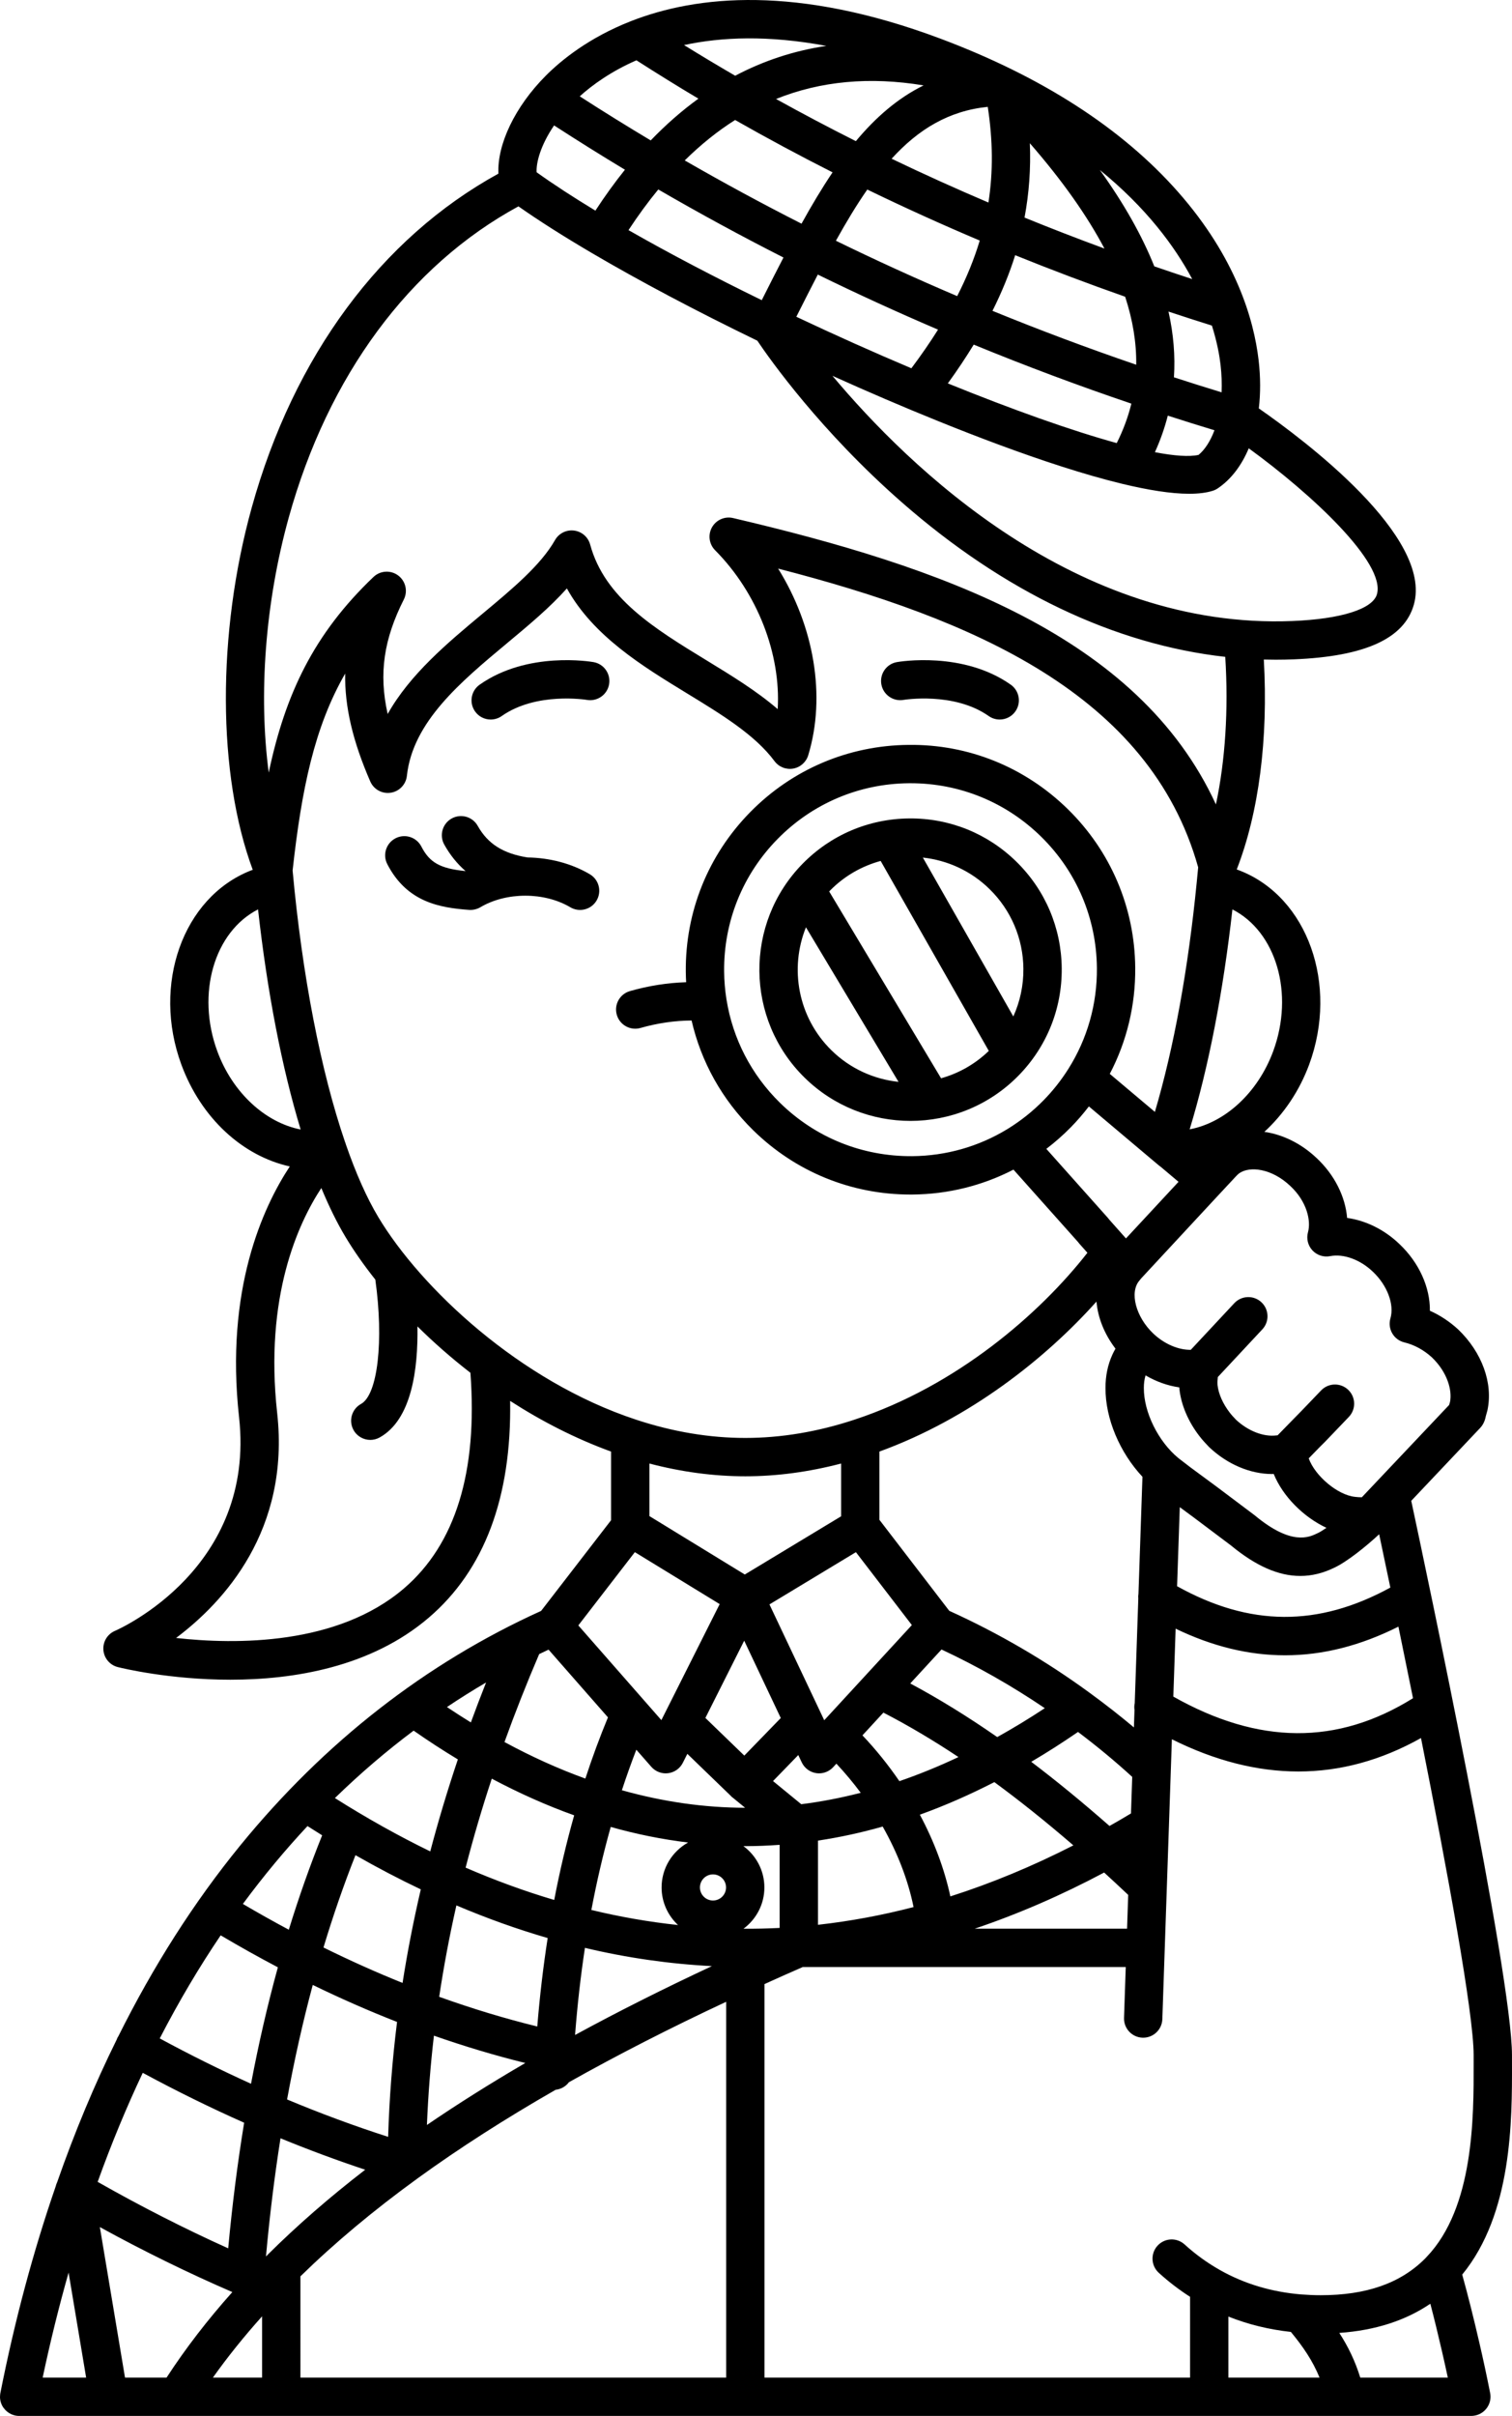 <?xml version="1.0" encoding="iso-8859-1"?>
<!-- Generator: Adobe Illustrator 23.1.0, SVG Export Plug-In . SVG Version: 6.00 Build 0)  -->
<svg version="1.1" id="line-Black" xmlns="http://www.w3.org/2000/svg" xmlns:xlink="http://www.w3.org/1999/xlink" x="0px" y="0px"
	 viewBox="0 0 315.505 503.913" style="enable-background:new 0 0 315.505 503.913;" xml:space="preserve">
<g>
	<path d="M123.851,138.103c-0.557-0.097-13.78-2.327-23.762,4.705c-1.806,1.272-2.239,3.768-0.966,5.574
		c0.779,1.106,2.017,1.697,3.273,1.697c0.796,0,1.6-0.237,2.3-0.73c7.199-5.072,17.595-3.394,17.775-3.364
		c2.167,0.376,4.242-1.074,4.625-3.247C127.479,140.561,126.027,138.487,123.851,138.103z"/>
	<path d="M188.527,145.984c0.104-0.017,10.551-1.726,17.776,3.364c0.7,0.493,1.504,0.73,2.3,0.73c1.257,0,2.495-0.591,3.273-1.697
		c1.272-1.806,0.84-4.301-0.966-5.574c-9.98-7.032-23.205-4.802-23.762-4.705c-2.171,0.383-3.618,2.45-3.241,4.622
		S186.354,146.356,188.527,145.984z"/>
	<path d="M308.688,488.625c-1.197-5.197-2.371-9.862-3.573-14.194c10.451-12.733,10.412-32.203,10.387-44.12l-0.002-1.669
		c0-16.589-17.878-100.916-21.019-115.604l14.395-15.215c0.226-0.239,0.421-0.504,0.582-0.791c0.28-0.499,0.472-1.045,0.583-1.662
		c0.102-0.342,0.204-0.693,0.306-1.089c0.014-0.056,0.027-0.111,0.039-0.167c1.186-5.612-1.13-12.032-6.105-16.814
		c-1.786-1.643-3.788-2.963-5.908-3.908c0.049-4.864-2.242-10.018-6.355-13.909c-3.127-3.01-7.033-4.915-10.919-5.449
		c-0.373-4.454-2.634-9.011-6.381-12.503c-3.236-3.062-7.106-4.914-10.888-5.452c4.008-3.675,7.294-8.477,9.356-14.056
		c6.144-16.7-0.334-34.833-14.384-40.397c-0.244-0.101-0.49-0.189-0.736-0.279c4.619-11.865,6.59-27.233,5.651-43.778
		c0.834,0.022,1.667,0.033,2.501,0.033c1.256,0,2.517-0.025,3.771-0.076c14.853-0.602,23.042-4.335,25.037-11.415
		c3.997-14.185-22.853-34.326-32.351-40.927c0.367-3.137,0.369-6.524-0.046-10.073c-0.986-8.437-4.711-21.382-16.861-35.138
		C234.069,26.731,217.393,15.989,196.2,8.046c-29.908-11.208-50.813-8.998-64.493-3.654c-0.036,0.014-0.072,0.026-0.107,0.042
		c-8.691,3.415-14.459,8.087-17.729,11.373c-6.457,6.488-10.146,14.348-9.869,20.411c-24.493,13.451-42.711,38.052-51.476,69.656
		c-7.286,26.272-7.168,55.681,0.215,75.55c-0.167,0.061-0.337,0.119-0.5,0.184c-14.077,5.604-20.54,23.735-14.406,40.418
		c4.126,11.222,12.83,19.107,22.634,21.268c-5.636,8.549-13.524,25.726-10.583,52.323c3.471,31.382-24.712,44.03-25.905,44.549
		c-1.576,0.678-2.544,2.285-2.407,3.994c0.137,1.71,1.349,3.142,3.012,3.56c0.82,0.206,10.761,2.631,23.484,2.631
		c13.165,0,29.308-2.598,41.399-12.938c11.615-9.934,17.303-25.125,16.978-45.214c6.508,4.201,13.585,7.848,21.064,10.569v14.316
		l-14.6,18.917c-24.048,10.896-45.172,27.346-62.787,48.932c-9.659,11.836-18.135,25.146-25.439,39.81
		c-0.033,0.054-0.076,0.098-0.107,0.153c-0.089,0.16-0.148,0.327-0.213,0.493c-4.635,9.377-8.786,19.312-12.444,29.792
		c-0.133,0.274-0.235,0.561-0.303,0.859c-4.66,13.491-8.524,27.857-11.542,43.096c-0.044,0.222-0.057,0.443-0.063,0.662
		C0.01,499.836,0,499.873,0,499.912c0,0.001,0,0.002,0,0.003c0,0.811,0.246,1.584,0.682,2.231c0.022,0.032,0.051,0.059,0.074,0.09
		c0.408,0.57,0.962,1.034,1.625,1.328c0.022,0.01,0.04,0.024,0.062,0.034c0.046,0.019,0.097,0.027,0.144,0.045
		c0.202,0.077,0.407,0.147,0.623,0.19c0.004,0.001,0.007,0.003,0.011,0.003c0.262,0.052,0.523,0.077,0.781,0.077
		c0.004,0,0.007-0.001,0.011-0.001h18.673c0.002,0,0.004,0,0.005,0c0.002,0,0.004,0,0.006,0h14.219c0.002,0,0.005,0,0.007,0
		c0.003,0,0.005,0,0.008,0h243.821c0.004,0,0.008,0.001,0.011,0.001c0.003,0,0.006-0.001,0.009-0.001h26.201
		c0.281,0,0.554-0.03,0.818-0.085c0.003-0.001,0.006,0,0.009-0.001c2.167-0.43,3.575-2.535,3.145-4.702
		C310.242,495.578,309.482,492.043,308.688,488.625z M283.843,495.912c-1.079-3.501-2.557-6.507-4.374-9.318
		c7.446-0.517,13.802-2.558,18.996-6.086c0.808,3.094,1.612,6.376,2.428,9.92c0.418,1.801,0.824,3.636,1.219,5.484H283.843z
		 M269.362,486.387c2.552,3.083,4.562,6.036,5.983,9.525h-19.017v-12.724C260.415,484.818,264.765,485.886,269.362,486.387z
		 M307.502,430.329c0.024,11.293,0.058,30.101-9.801,40.408c-0.037,0.042-0.08,0.079-0.115,0.122
		c-0.075,0.077-0.146,0.159-0.222,0.236c-5.128,5.139-12.253,7.637-21.783,7.637c-1.289,0-2.555-0.053-3.802-0.149
		c-0.088-0.009-0.174-0.013-0.262-0.016c-6.19-0.51-11.845-2.209-16.922-5.066c-0.072-0.05-0.152-0.087-0.227-0.132
		c-2.543-1.453-4.943-3.191-7.185-5.23c-1.635-1.486-4.165-1.367-5.651,0.269c-1.486,1.634-1.366,4.164,0.268,5.65
		c2.069,1.882,4.25,3.544,6.528,5.009v16.845h-88.8v-82.079c2.683-1.226,5.38-2.417,7.974-3.55h67.405l-0.361,10.6
		c-0.075,2.208,1.653,4.059,3.861,4.134c0.046,0.002,0.093,0.002,0.139,0.002c2.146,0,3.921-1.703,3.995-3.864l1.99-58.386
		c8.975,4.48,17.785,6.724,26.387,6.724c8.76,0,17.306-2.331,25.595-6.978c5.434,27.344,10.987,57.422,10.987,66.127
		L307.502,430.329z M26.084,495.912l-5.248-31.391c9.205,5.052,18.46,9.585,27.646,13.556c-5.214,5.838-9.751,11.739-13.723,17.834
		H26.084z M14.312,474.014l3.661,21.898h-9.07C10.524,488.264,12.335,480.971,14.312,474.014z M29.788,432.347
		c7.012,3.789,14.073,7.261,21.157,10.408c-1.387,8.461-2.496,17.2-3.328,26.198c-9.063-4.078-18.182-8.722-27.238-13.862
		C23.288,446.995,26.44,439.427,29.788,432.347z M46.046,403.67c3.971,2.346,7.95,4.574,11.937,6.669
		c-2.146,7.799-4.016,15.899-5.602,24.289c-6.374-2.885-12.73-6.036-19.047-9.457C37.352,417.385,41.609,410.23,46.046,403.67z
		 M64.164,380.878c1.019,0.654,2.039,1.296,3.06,1.929c-2.541,6.308-4.862,12.874-6.958,19.69c-3.199-1.707-6.395-3.501-9.585-5.376
		C55.054,391.197,59.568,385.797,64.164,380.878z M86.31,360.974c3.07,2.142,6.147,4.143,9.231,6.001
		c-2.165,6.428-4.081,12.82-5.762,19.187c-6.633-3.227-13.273-6.941-19.895-11.125C75.313,369.751,80.819,365.084,86.31,360.974z
		 M114.468,344.078l12.392,14.128c-1.71,4.132-3.282,8.389-4.715,12.768c-5.627-2.035-11.255-4.578-16.874-7.625
		c2.187-6.071,4.601-12.182,7.236-18.338C113.163,344.694,113.817,344.383,114.468,344.078z M135.51,305.261
		c6.709,1.758,13.415,2.661,20,2.661c6.586,0,13.293-0.904,20-2.661v11.009l-20.095,12.139l-19.905-12.186V305.261z M78.94,253.866
		c-2.415-4.028-4.689-9.16-6.773-15.174c-0.025-0.088-0.044-0.178-0.074-0.263c-0.026-0.074-0.059-0.144-0.09-0.217
		c-5.031-14.703-8.927-34.589-10.945-56.649c1.875-16.966,4.541-29.915,10.97-41.07c-0.125,6.951,1.618,14.194,5.232,22.496
		c0.724,1.664,2.475,2.634,4.271,2.357c1.793-0.274,3.178-1.721,3.373-3.525c1.215-11.26,11.213-19.591,20.882-27.647
		c4.577-3.814,8.984-7.486,12.504-11.445c5.513,9.958,15.77,16.218,25.013,21.86c7.332,4.476,14.257,8.703,18.308,14.163
		c0.9,1.213,2.409,1.816,3.896,1.557c1.489-0.258,2.705-1.333,3.144-2.778c3.75-12.348,1.209-26.901-6.278-38.934
		c40.61,10.467,77.522,26.228,87.645,62.303c-0.096,1.013-0.192,2.009-0.287,2.997c-0.002,0.021-0.004,0.042-0.006,0.063
		c-1.783,18.164-4.783,34.592-8.737,47.956l-9.413-7.929c3.54-6.754,5.383-14.318,5.311-22.159
		c-0.115-12.525-5.101-24.256-14.039-33.031s-20.738-13.586-33.284-13.429c-12.525,0.115-24.256,5.101-33.031,14.039
		c-8.775,8.938-13.544,20.758-13.429,33.284c0.007,0.729,0.034,1.454,0.073,2.177c-3.875,0.119-7.811,0.736-11.72,1.848
		c-2.125,0.604-3.358,2.816-2.754,4.941c0.5,1.759,2.103,2.907,3.846,2.907c0.362,0,0.73-0.049,1.096-0.153
		c3.579-1.017,7.166-1.536,10.667-1.559c1.982,8.623,6.366,16.522,12.832,22.871c8.833,8.672,20.479,13.431,32.841,13.431
		c0.147,0,0.295,0,0.443-0.002c7.451-0.069,14.615-1.873,21.049-5.196l13.443,15.068c0.087,0.125,0.182,0.244,0.284,0.358
		l1.703,1.916c-9.911,12.693-27.28,27.803-48.648,34.826c-7.642,2.521-15.295,3.799-22.747,3.799c-7.452,0-15.105-1.278-22.751-3.8
		C108.398,288.116,87.784,268.605,78.94,253.866z M250.264,299.519c0.627,0.829,1.325,1.561,1.94,2.207
		c0.048,0.051,0.097,0.1,0.148,0.148c3.768,3.564,8.554,5.576,13.111,5.576c0.107,0,0.212-0.016,0.319-0.018
		c1.891,4.679,6.236,9.018,11.005,11.24c-0.736,0.509-1.358,0.894-1.769,1.079c-0.034,0.016-0.068,0.032-0.102,0.048
		c-1.758,0.854-5.416,2.631-13.03-3.679c-0.049-0.04-0.099-0.08-0.149-0.118l-7.931-5.96l-5.377-3.964l-2.522-1.937
		c-4.212-3.459-7.247-9.584-7.224-14.632c-0.006-0.948,0.116-1.825,0.353-2.635c2.233,1.309,4.642,2.165,7.039,2.503
		c0.003,0.043,0.006,0.086,0.009,0.13c0.001,0.017,0.007,0.033,0.009,0.05c0.002,0.018-0.002,0.035,0,0.053
		C246.423,292.943,247.912,296.472,250.264,299.519z M294.849,354.208c-15.781,9.83-32.189,9.722-50.015-0.333l0.483-14.169
		c7.662,3.697,15.249,5.552,22.831,5.552c7.866,0,15.727-1.997,23.657-5.977C292.763,343.929,293.792,348.965,294.849,354.208z
		 M55.866,470.277c-0.002,0.002-0.004,0.004-0.006,0.006c0,0-0.001,0.001-0.001,0.001c-0.123,0.122-0.238,0.245-0.36,0.367
		c0.762-8.462,1.775-16.682,3.034-24.652c5.887,2.416,11.782,4.603,17.672,6.557C68.703,458.344,61.931,464.242,55.866,470.277z
		 M87.806,394.083c-1.522,6.522-2.788,13.023-3.805,19.512c-5.503-2.209-11.005-4.681-16.5-7.391
		c2.011-6.666,4.233-13.092,6.675-19.255C78.716,389.541,83.261,391.92,87.806,394.083z M228.8,271.48
		c0.278,3.317,1.623,6.76,3.965,9.821c-0.24,0.414-0.462,0.835-0.654,1.265c-0.963,2.112-1.444,4.465-1.429,6.95
		c-0.03,6.4,2.984,13.465,7.71,18.51l-0.831,24.39c-0.06,0.35-0.069,0.701-0.036,1.049l-0.742,21.757
		c-0.106,0.481-0.12,0.966-0.049,1.443l-0.124,3.636c-2.907-2.437-5.958-4.826-9.219-7.207c-9.158-6.699-19.017-12.446-29.31-17.11
		l-14.572-18.979v-14.241C202.435,295.881,218.249,283.275,228.8,271.48z M148.778,390.958c1.502,0,2.724,1.222,2.724,2.723
		c0,1.502-1.222,2.724-2.724,2.724c-1.501,0-2.723-1.222-2.723-2.724C146.055,392.179,147.276,390.958,148.778,390.958z
		 M184.189,380.982c3.099,5.474,5.309,11.19,6.44,16.791c-6.596,1.718-13.276,2.952-19.94,3.698V383.91
		C175.184,383.235,179.685,382.258,184.189,380.982z M191.944,378.504c5.185-1.864,10.368-4.139,15.543-6.792
		c5.322,3.902,10.767,8.257,16.492,13.192c-8.492,4.339-17.091,7.909-25.671,10.642C197.074,389.838,194.92,384.061,191.944,378.504
		z M196.464,344.048c7.473,3.494,14.691,7.595,21.548,12.241c-3.305,2.185-6.612,4.187-9.92,6.029
		c-6.16-4.283-12.239-8.028-18.152-11.187L196.464,344.048z M184.336,357.215c5.09,2.624,10.333,5.729,15.663,9.269
		c-4.112,1.942-8.223,3.619-12.328,5.027c-2.29-3.344-4.863-6.554-7.706-9.551L184.336,357.215z M215.189,367.475
		c3.258-1.919,6.512-3.999,9.759-6.229c4.065,3.067,7.793,6.159,11.31,9.377l-0.26,7.621c-1.363,0.828-2.824,1.68-4.482,2.613
		C225.853,375.888,220.458,371.465,215.189,367.475z M178.601,323.749l11.676,15.208l-18.285,19.851l-11.431-24.162L178.601,323.749
		z M167.298,367.593c0.569,1.203,1.698,2.043,3.013,2.244c0.201,0.03,0.402,0.045,0.603,0.045c1.108,0,2.178-0.461,2.941-1.29
		l0.672-0.729c1.818,1.943,3.516,3.973,5.077,6.075c-4.144,1.069-8.281,1.865-12.406,2.383l-5.894-4.828l5.27-5.427L167.298,367.593
		z M155.652,385.065c2.342,0,4.688-0.108,7.036-0.273v17.332c-2.513,0.126-5.029,0.184-7.547,0.169
		c2.639-1.955,4.361-5.082,4.361-8.612c0-3.538-1.73-6.673-4.381-8.627c0.15,0.001,0.301,0.01,0.452,0.011
		C155.6,385.065,155.624,385.065,155.652,385.065z M141.484,401.52c-6.044-0.645-12.081-1.692-18.086-3.144
		c1.124-5.959,2.474-11.731,4.04-17.315c5.379,1.516,10.761,2.598,16.139,3.25c-3.29,1.833-5.523,5.344-5.523,9.371
		C138.055,396.776,139.38,399.56,141.484,401.52z M115.648,396.291c-6.135-1.816-12.305-4.067-18.489-6.742
		c1.593-6.157,3.401-12.338,5.46-18.556c5.716,3.032,11.449,5.59,17.191,7.645C118.202,384.339,116.809,390.222,115.648,396.291z
		 M114.282,404.234c-0.932,5.99-1.657,12.141-2.17,18.448c-6.807-1.665-13.635-3.74-20.467-6.193
		c0.952-6.339,2.142-12.69,3.59-19.063C101.6,400.124,107.956,402.403,114.282,404.234z M82.851,421.733
		c-0.996,7.99-1.616,15.972-1.859,23.966c-7.024-2.257-14.062-4.86-21.089-7.797c1.512-8.254,3.298-16.223,5.359-23.887
		C71.117,416.861,76.982,419.435,82.851,421.733z M90.547,424.596c6.362,2.229,12.721,4.13,19.069,5.702
		c-7.304,4.256-14.138,8.56-20.531,12.923C89.341,437.013,89.819,430.807,90.547,424.596z M120.039,424.43
		c-0.013-0.003-0.026-0.005-0.039-0.008c0.479-6.206,1.162-12.258,2.056-18.141c8.783,2.09,17.636,3.353,26.491,3.809
		C138.41,414.823,128.912,419.598,120.039,424.43z M230.4,390.57c1.689,1.538,3.367,3.11,5.02,4.666l-0.24,7.046h-31.792
		C212.444,399.228,221.493,395.305,230.4,390.57z M245.619,330.852l0.562-16.491l2.847,2.099l7.828,5.883
		c5.169,4.266,9.897,6.368,14.471,6.367c2.375,0,4.709-0.567,7.04-1.693c2.709-1.244,6.806-4.566,9.418-7.004
		c0.632,2.989,1.427,6.767,2.334,11.12C275.037,339.375,260.779,339.282,245.619,330.852z M235.684,257.521l-0.733,0.787
		l-3.487-3.923c-0.089-0.126-0.186-0.249-0.29-0.366l-12.839-14.391c1.797-1.369,3.51-2.874,5.122-4.516
		c1.352-1.377,2.597-2.831,3.756-4.337l13.216,11.141l1.435,1.202c0.12,0.104,0.247,0.199,0.379,0.286l3.675,3.1L235.684,257.521z
		 M210.106,235.564c-5.901,3.577-12.673,5.522-19.754,5.588c-10.412,0.072-20.192-3.86-27.605-11.139
		c-5.992-5.882-9.839-13.367-11.146-21.506c-0.006-0.05-0.018-0.098-0.026-0.148c-0.295-1.883-0.454-3.802-0.472-5.743
		c-0.095-10.388,3.86-20.192,11.139-27.605c7.278-7.413,17.007-11.548,27.396-11.644c0.123-0.001,0.245-0.001,0.367-0.001
		c10.251,0,19.913,3.948,27.238,11.14c7.413,7.278,11.548,17.007,11.644,27.396c0.069,7.548-2.01,14.782-5.938,21.02
		c-0.013,0.023-0.029,0.044-0.042,0.067c-1.469,2.323-3.188,4.511-5.159,6.518c-2.224,2.265-4.679,4.22-7.309,5.852
		C210.325,235.42,210.216,235.491,210.106,235.564z M155.291,342.213l7.631,16.131l-7.608,7.835l-8.124-7.852L155.291,342.213z
		 M138.914,369.883c0.168,0,0.338-0.011,0.507-0.032c1.32-0.168,2.469-0.982,3.067-2.171l0.938-1.865l9.054,8.75
		c0.044,0.047,0.077,0.102,0.124,0.147c0.091,0.089,0.195,0.154,0.292,0.232l2.586,2.118c-8.535-0.016-17.118-1.247-25.715-3.656
		c0.942-2.874,1.946-5.693,3.012-8.454l3.129,3.567C136.671,369.392,137.771,369.883,138.914,369.883z M98.254,359.262
		c-1.665-1.029-3.33-2.091-4.992-3.208c2.74-1.835,5.465-3.539,8.165-5.122C100.325,353.717,99.265,356.494,98.254,359.262z
		 M54.688,483.136v12.776H44.427C47.499,491.591,50.907,487.351,54.688,483.136z M62.688,474.793
		c7.107-6.943,15.198-13.714,24.34-20.35c0.076-0.049,0.145-0.105,0.217-0.159c8.621-6.244,18.176-12.368,28.705-18.405
		c1.122-0.124,2.113-0.701,2.761-1.568c10.056-5.66,20.981-11.246,32.816-16.783v78.384h-88.84V474.793z M272.936,257.006
		c-0.372,1.337-0.024,2.771,0.918,3.79s2.345,1.478,3.707,1.208c2.793-0.548,6.289,0.726,8.933,3.27
		c2.99,2.829,4.488,6.82,3.643,9.706c-0.309,1.052-0.171,2.184,0.378,3.132c0.55,0.948,1.465,1.629,2.531,1.884
		c2.073,0.495,4.084,1.6,5.754,3.134c3.254,3.129,4.237,6.885,3.774,9.256c-0.061,0.23-0.123,0.443-0.186,0.657l-18.219,19.256
		c-0.458-0.001-0.966-0.026-1.288-0.073c-0.052-0.007-0.104-0.014-0.156-0.019c-3.617-0.376-8.35-4.39-9.637-8.028l2.365-2.422
		l1.003-0.997c0.029-0.029,0.057-0.058,0.085-0.087l4.909-5.125c1.53-1.594,1.478-4.126-0.116-5.656
		c-1.593-1.529-4.125-1.478-5.656,0.116l-4.218,4.395l-1.681,1.714c-0.007,0.007-0.011,0.015-0.018,0.022
		c-0.007,0.007-0.016,0.012-0.024,0.02l-3.138,3.213c-0.041,0.005-0.083,0.009-0.126,0.012c-0.06,0.004-0.119,0.01-0.179,0.018
		c-2.659,0.322-5.865-0.93-8.374-3.271c-0.487-0.511-0.944-0.997-1.302-1.47c-1.454-1.884-2.359-3.934-2.558-5.78
		c-0.038-0.557-0.007-1.111,0.059-1.66l9.289-9.948c0.72-0.771,1.076-1.751,1.076-2.729c0-1.07-0.426-2.137-1.27-2.925
		c-1.615-1.507-4.146-1.42-5.654,0.194l-9.082,9.727c-2.557,0.051-5.509-1.198-7.811-3.376c-3.687-3.488-5.032-8.675-2.879-11.102
		c0.057-0.065,0.107-0.135,0.16-0.203c0.07-0.082,0.144-0.161,0.207-0.248l15.769-16.988l4.053-4.347
		c0.213-0.225,0.463-0.451,0.595-0.549c2.216-1.568,6.804-1.017,10.667,2.638C272.72,250.607,273.596,254.635,272.936,257.006z
		 M265.678,219.256c-3.207,8.676-10.048,14.907-17.435,16.299c3.932-12.888,6.982-28.556,8.922-45.87
		C266.284,194.33,270.116,207.192,265.678,219.256z M287.324,123.942c-0.87,3.088-7.472,5.178-17.66,5.591
		c-45.083,1.821-79.966-32.044-95.962-51.146c3.671,1.656,7.375,3.287,11.093,4.88c13.429,5.753,33.588,13.817,49.188,17.601
		c0.07,0.02,0.14,0.036,0.21,0.052c5.35,1.288,10.158,2.07,13.958,2.07c1.923,0,3.591-0.2,4.939-0.634
		c0.356-0.114,0.694-0.278,1.004-0.486c2.788-1.872,4.972-4.763,6.478-8.36C273.729,103.07,289.158,117.43,287.324,123.942z
		 M111.977,35.933c-0.124-1.975,0.809-5.62,3.644-9.772c4.873,3.155,9.798,6.241,14.785,9.238c-2.124,2.648-4.18,5.491-6.167,8.534
		C119.685,41.173,115.548,38.486,111.977,35.933z M132.801,12.579c4.25,2.726,8.558,5.397,12.934,7.999
		c-3.454,2.502-6.772,5.403-9.953,8.708c-4.995-2.983-9.93-6.05-14.81-9.193C123.589,17.734,127.465,14.909,132.801,12.579z
		 M250.094,94.885c-1.961,0.429-5.082,0.202-9.101-0.568c1.138-2.503,2.028-5.044,2.689-7.623c3.232,1.044,6.477,2.06,9.737,3.048
		C252.534,92.104,251.353,93.857,250.094,94.885z M197.78,79.968c1.98-2.728,3.775-5.42,5.403-8.089
		c10.786,4.428,21.753,8.537,32.894,12.309c-0.678,2.798-1.702,5.539-3.049,8.231C223.454,89.786,211.111,85.382,197.78,79.968z
		 M206.252,42.245c-6.844-2.917-13.583-5.958-20.2-9.138c5.578-6.128,11.921-9.997,20.061-10.821
		C207.182,29.261,207.256,35.825,206.252,42.245z M204.441,50.174c-1.157,3.852-2.72,7.696-4.71,11.589
		c-8.558-3.644-16.998-7.491-25.305-11.55c2.159-3.886,4.315-7.47,6.551-10.679C188.647,43.255,196.471,46.803,204.441,50.174z
		 M195.738,68.756c-1.661,2.642-3.512,5.323-5.563,8.06c-7.901-3.341-16.018-6.971-24.008-10.744
		c1.533-3.041,3.02-5.982,4.482-8.801C178.889,61.302,187.256,65.127,195.738,68.756z M254.681,76.04c0.242,2.071,0.3,4,0.225,5.792
		c-3.33-1.015-6.645-2.06-9.946-3.134c0.292-4.454-0.084-9.021-1.136-13.711c3.004,0.998,6.023,1.974,9.061,2.925
		C253.971,71.358,254.462,74.163,254.681,76.04z M237.09,76.075c-10.146-3.469-20.146-7.218-29.992-11.24
		c1.943-3.881,3.525-7.738,4.737-11.606c7.525,3.046,15.179,5.932,22.949,8.665C236.388,66.797,237.153,71.515,237.09,76.075z
		 M213.785,45.383c0.951-5.077,1.326-10.217,1.107-15.511c6.733,7.738,11.907,15.037,15.568,21.971
		C224.834,49.774,219.276,47.62,213.785,45.383z M192.723,17.812c-5.381,2.654-9.969,6.642-14.133,11.628
		c-5.643-2.833-11.191-5.769-16.654-8.793C171.256,16.898,181.493,15.954,192.723,17.812z M173.731,35.948
		c-2.229,3.302-4.366,6.891-6.479,10.708c-8.259-4.191-16.382-8.595-24.37-13.195c3.35-3.304,6.85-6.119,10.51-8.432
		C160.039,28.809,166.818,32.451,173.731,35.948z M137.362,39.518c8.552,4.963,17.262,9.696,26.121,14.195
		c-1.493,2.877-2.995,5.851-4.53,8.897c-9.865-4.815-19.358-9.782-27.806-14.612C133.153,44.946,135.223,42.118,137.362,39.518z
		 M248.774,58.21c-2.649-0.866-5.286-1.75-7.908-2.653c-2.587-6.468-6.373-13.162-11.365-20.099
		C239.097,43.271,245.065,51.261,248.774,58.21z M172.424,9.573c-6.696,0.99-13.036,3.071-19.017,6.225
		c-3.595-2.093-7.158-4.219-10.669-6.397C150.559,7.707,160.366,7.316,172.424,9.573z M60.235,108.011
		c8.22-29.642,25.195-52.605,47.946-64.968c4.277,3.002,9.431,6.271,15.255,9.695c0.013,0.008,0.023,0.019,0.036,0.027
		c0.018,0.011,0.038,0.016,0.056,0.027c9.924,5.83,21.771,12.104,34.5,18.268c2.646,3.93,13.179,18.839,30.103,33.669
		c21.355,18.712,44.446,29.699,67.54,32.277c0.697,11.004,0,21.64-1.948,30.782c-16.229-35.275-57.706-49.65-100.757-59.735
		c-1.735-0.407-3.534,0.387-4.404,1.944c-0.87,1.558-0.603,3.504,0.655,4.77c8.889,8.947,13.747,21.725,13.06,33.139
		c-4.408-3.799-9.666-7.008-14.806-10.146c-10.948-6.683-21.288-12.996-24.324-24.177c-0.425-1.564-1.751-2.717-3.359-2.92
		c-1.606-0.205-3.179,0.583-3.979,1.993c-2.97,5.228-8.883,10.155-15.144,15.372c-7.218,6.014-15.107,12.588-19.771,20.9
		c-1.909-8.498-0.778-15.664,3.371-23.889c0.876-1.738,0.375-3.854-1.188-5.014s-3.735-1.026-5.143,0.317
		c-12.475,11.891-18.417,24.476-21.859,40.804C53.936,144.948,55.309,125.775,60.235,108.011z M45.344,219.264
		c-4.435-12.063-0.608-24.931,8.5-29.584c1.951,17.433,5.006,33.109,8.891,45.909C55.385,234.154,48.533,227.936,45.344,219.264z
		 M84.29,331.314c-13.871,11.882-35.063,11.728-47.551,10.33c9.98-7.486,23.801-22.475,21.098-46.908
		c-2.686-24.291,4.388-39.602,9.215-46.94c1.587,3.83,3.266,7.246,5.028,10.185c1.727,2.878,3.824,5.88,6.238,8.919
		c1.782,12.728,0.513,24.005-2.98,25.929c-1.935,1.066-2.64,3.499-1.574,5.434c0.729,1.323,2.097,2.071,3.507,2.071
		c0.652,0,1.314-0.16,1.926-0.497c6.694-3.686,8.061-14.251,7.908-23.177c3.362,3.323,7.063,6.583,11.055,9.671
		C99.707,306.951,95.057,322.091,84.29,331.314z M132.473,323.744l17.701,10.836l-12.167,24.201l-17.329-19.755L132.473,323.744z"/>
	<path d="M212.1,179.744c-6.014-5.904-13.958-9.115-22.395-9.036c-8.428,0.078-16.321,3.432-22.226,9.446
		c-12.188,12.415-12.004,32.432,0.411,44.621c6.133,6.021,14.119,9.022,22.102,9.022c8.177,0,16.351-3.151,22.519-9.433
		c5.904-6.014,9.113-13.967,9.036-22.395S218.114,185.649,212.1,179.744z M213.547,202.043c0.032,3.494-0.695,6.878-2.102,9.967
		l-18.875-33.139c5.075,0.553,10.008,2.736,13.925,6.582C210.985,189.861,213.489,195.752,213.547,202.043z M183.764,179.573
		l22.567,39.621c-2.891,2.789-6.321,4.696-9.96,5.713l-23.344-38.964c0.057-0.059,0.105-0.125,0.163-0.184
		C176.209,182.683,179.877,180.633,183.764,179.573z M168.176,193.413l19.314,32.238c-5.1-0.541-10.061-2.721-13.996-6.585
		C166.495,212.194,164.712,201.99,168.176,193.413z"/>
	<path d="M123.082,182.353c-3.834-2.271-8.405-3.433-13-3.507c-5.085-0.805-8.299-2.836-10.395-6.583
		c-1.079-1.929-3.518-2.615-5.444-1.538c-1.928,1.079-2.616,3.516-1.538,5.444c1.213,2.168,2.693,4.003,4.445,5.521
		c-5.342-0.531-7.506-1.783-9.227-5.12c-1.012-1.964-3.424-2.734-5.388-1.722c-1.963,1.012-2.735,3.425-1.722,5.388
		c4.106,7.965,10.972,9.105,17.084,9.549c0.093,0.006,0.184,0.009,0.276,0.01c0.006,0,0.012,0.001,0.017,0.001
		c0.226,0,0.452-0.027,0.678-0.065c0.06-0.01,0.118-0.023,0.177-0.035c0.178-0.039,0.353-0.091,0.527-0.155
		c0.041-0.015,0.084-0.026,0.125-0.043c0.179-0.073,0.356-0.158,0.528-0.26c2.703-1.601,6.013-2.405,9.327-2.415
		c0.022,0,0.046,0.005,0.068,0.005c0.019,0,0.038-0.005,0.057-0.005c3.314,0.01,6.624,0.814,9.328,2.415
		c1.899,1.125,4.354,0.497,5.48-1.404C125.611,185.932,124.983,183.479,123.082,182.353z"/>
</g>
</svg>
